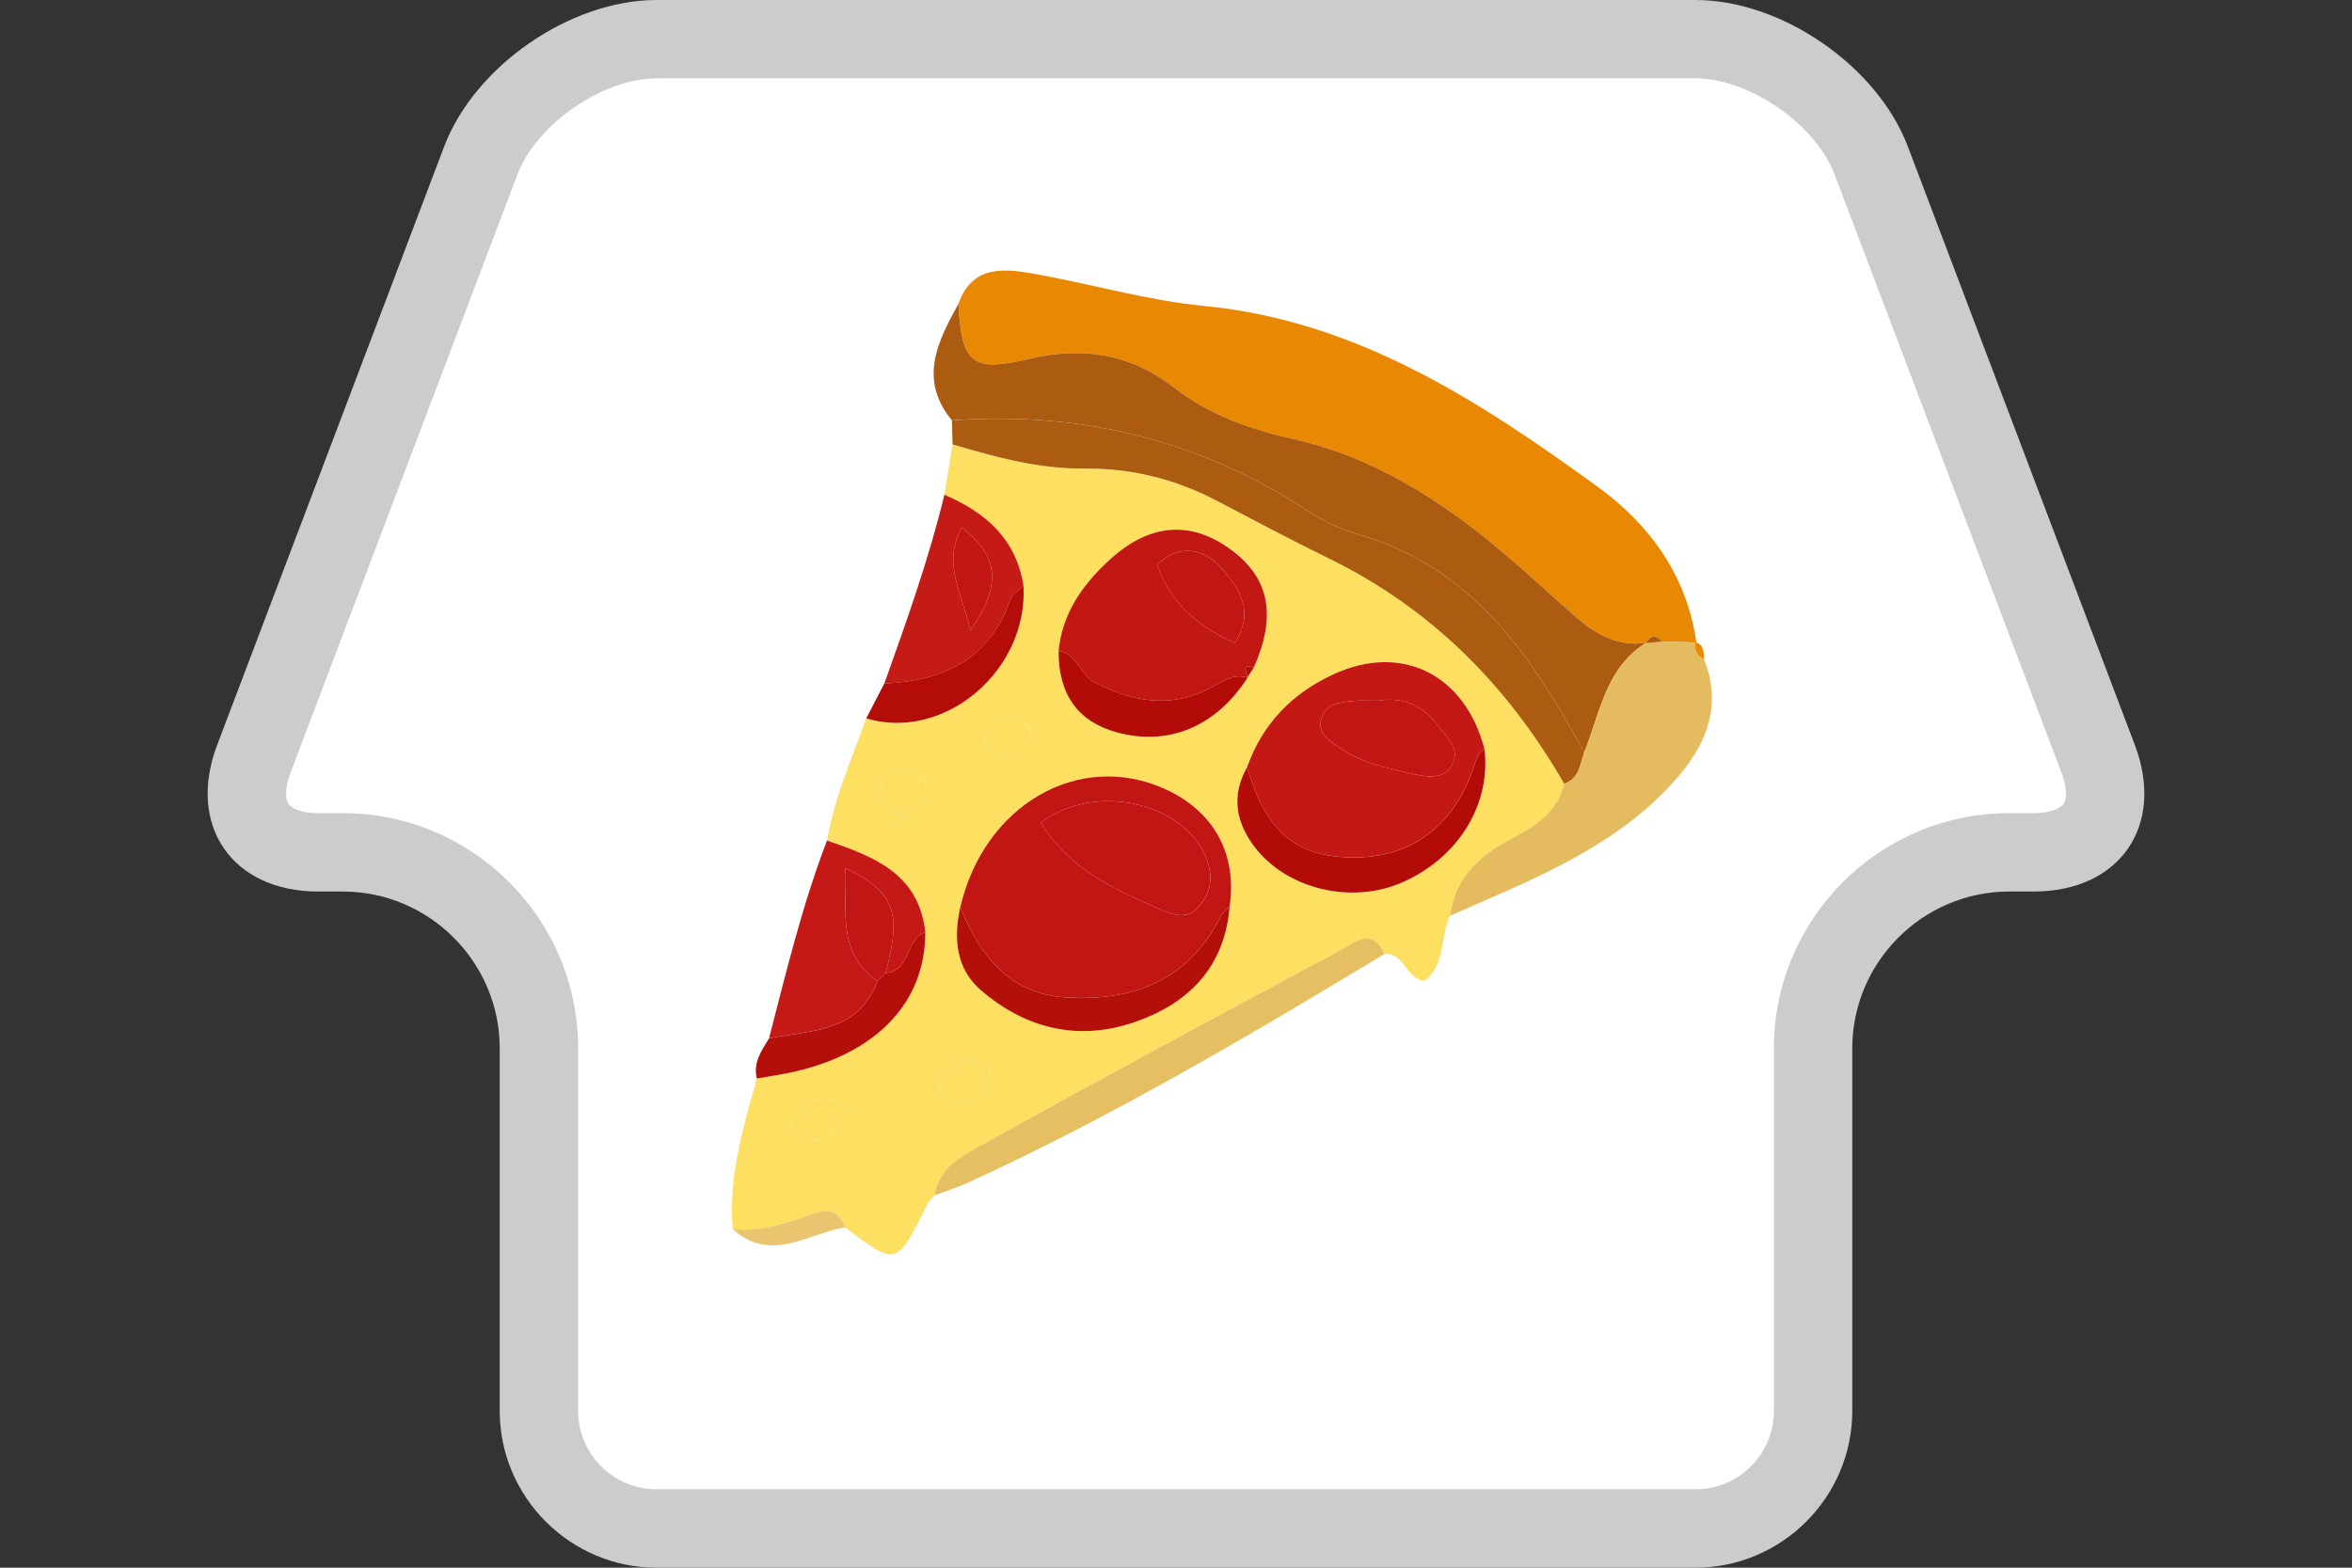 <?xml version="1.0" encoding="utf-8"?>
<!-- Generator: Adobe Illustrator 21.0.2, SVG Export Plug-In . SVG Version: 6.00 Build 0)  -->
<svg version="1.1" id="Layer_1" xmlns="http://www.w3.org/2000/svg" xmlns:xlink="http://www.w3.org/1999/xlink" x="0px" y="0px"
	 width="60px" height="40px" viewBox="0 0 60 40" enable-background="new 0 0 60 40" xml:space="preserve">
<rect x="0" y="0" width="60" height="40" fill="#333333" stroke="none"/>
<g>
	<path fill="#FFFFFF" d="M16.748,39c-1.654,0-3-1.346-3-3v-9.252c0-2.757-2.243-5-5-5h-0.626
		c-0.726,0-1.289-0.236-1.585-0.667c-0.297-0.43-0.318-1.04-0.061-1.719l5.79-15.268C12.901,2.417,14.954,1,16.748,1
		H43.252c1.794,0,3.847,1.417,4.483,3.095l5.79,15.268c0.257,0.679,0.234,1.289-0.062,1.72
		c-0.297,0.43-0.859,0.666-1.585,0.666h-0.626c-2.757,0-5,2.243-5,5V36c0,1.654-1.346,3-3,3H16.748z"/>
	<path fill="#CCCCCC" d="M43.252,2c1.371,0,3.062,1.167,3.548,2.449l5.79,15.268
		c0.157,0.414,0.126,0.688,0.051,0.796c-0.075,0.108-0.319,0.235-0.762,0.235h-0.626c-3.308,0-6,2.692-6,6V36
		c0,1.103-0.897,2-2,2H16.748c-1.103,0-2-0.897-2-2v-9.252c0-3.308-2.692-6-6-6h-0.626
		c-0.443,0-0.688-0.127-0.762-0.235c-0.075-0.108-0.106-0.382,0.051-0.796l5.79-15.268
		C13.686,3.167,15.377,2,16.748,2H43.252 M43.252,0H16.748c-2.2,0-4.638,1.683-5.418,3.74L5.54,19.008
		c-0.78,2.057,0.382,3.74,2.582,3.74h0.626c2.2,0,4,1.8,4,4V36c0,2.2,1.8,4,4,4h26.504c2.2,0,4-1.8,4-4v-9.252
		c0-2.2,1.8-4,4-4h0.626c2.2,0,3.362-1.683,2.582-3.74L48.67,3.74C47.89,1.683,45.452,0,43.252,0L43.252,0z"/>
</g>
<g>
	<path fill="#FDDF61" d="M36.993,23.365c-0.268,0.535-0.106,1.257-0.662,1.663c-0.478-0.071-0.51-0.724-1.012-0.688
		c-0.307-0.7-0.768-0.285-1.113-0.101c-3.021,1.613-6.038,3.236-9.031,4.902
		c-0.547,0.304-1.21,0.589-1.335,1.359c-0.065,0.08-0.149,0.15-0.193,0.24
		c-0.776,1.569-0.775,1.57-2.088,0.577c-0.24-0.638-0.701-0.379-1.093-0.246c-0.58,0.196-1.158,0.351-1.775,0.29
		c-0.116-1.333,0.267-2.584,0.615-3.842c0.338-0.061,0.679-0.107,1.012-0.186c2.095-0.498,3.291-1.794,3.287-3.549
		c-0.168-1.51-1.332-1.931-2.508-2.337c0.188-1.086,0.631-2.089,1-3.116c1.992,0.598,4.142-1.222,4.011-3.394
		c-0.192-1.198-0.978-1.869-2.017-2.314c0.069-0.428,0.138-0.856,0.207-1.284c1.096,0.323,2.196,0.627,3.35,0.616
		c1.2-0.012,2.326,0.265,3.39,0.821c0.951,0.497,1.897,1.004,2.861,1.474c2.608,1.272,4.557,3.239,6.002,5.747
		c-0.166,0.713-0.713,1.074-1.295,1.377C37.777,21.805,37.123,22.364,36.993,23.365z M31.815,17.292
		c0.056-0.084,0.112-0.169,0.168-0.253c0.58-1.297,0.413-2.251-0.519-2.968c-1.024-0.788-2.085-0.742-3.103,0.165
		c-0.712,0.635-1.258,1.381-1.357,2.379c-0.001,1.106,0.492,1.796,1.479,2.069c1.322,0.366,2.543-0.143,3.344-1.393
		L31.815,17.292z M31.813,19.576c-0.411,0.726-0.285,1.408,0.195,2.037c0.818,1.072,2.46,1.463,3.74,0.911
		c1.443-0.622,2.292-1.988,2.122-3.413c-0.494-1.896-2.099-2.707-3.839-1.913
		C32.977,17.679,32.208,18.455,31.813,19.576z M31.367,23.138c0.201-1.347-0.403-2.444-1.653-3.009
		c-2.191-0.99-4.617,0.416-5.217,3.022c-0.179,0.795-0.106,1.57,0.524,2.113
		c1.148,0.991,2.501,1.313,3.944,0.809C30.323,25.598,31.24,24.678,31.367,23.138z M23.923,27.829
		c0.526,0.495,0.927,0.419,1.262-0.073c0.198-0.291,0.096-0.529-0.213-0.658
		C24.291,26.812,24.206,27.402,23.923,27.829z M20.151,28.74c0.828,0.828,1.092,0.017,1.519-0.397
		C20.903,27.658,20.563,28.219,20.151,28.74z M23.615,20.178c0.024-0.35-0.244-0.49-0.503-0.536
		c-0.362-0.065-0.592,0.206-0.646,0.522c-0.054,0.316,0.225,0.539,0.483,0.579
		C23.302,20.798,23.468,20.483,23.615,20.178z M25.112,18.912c0.386,0.438,0.717,0.523,1.063,0.072
		c0.151-0.197,0.168-0.402-0.042-0.539C25.627,18.112,25.398,18.502,25.112,18.912z"/>
	<path fill="#E98803" d="M24.451,7.749c0.346-0.975,1.136-0.902,1.898-0.769c1.463,0.257,2.906,0.685,4.378,0.828
		c3.891,0.379,7.016,2.424,10.048,4.626c1.296,0.941,2.264,2.256,2.499,3.96c-0.295-0.009-0.59-0.018-0.885-0.027
		c-0.156-0.191-0.289-0.156-0.405,0.043l0.014-0.01c-0.714,0.106-1.28-0.208-1.793-0.655
		c-0.628-0.549-1.237-1.121-1.874-1.659c-1.586-1.338-3.326-2.439-5.356-2.891c-1.114-0.248-2.135-0.619-3.022-1.306
		c-1.138-0.88-2.356-1.055-3.723-0.728C24.794,9.505,24.526,9.263,24.451,7.749z"/>
	<path fill="#AC5C10" d="M24.451,7.749c0.075,1.514,0.343,1.756,1.779,1.412c1.367-0.327,2.585-0.152,3.723,0.728
		c0.887,0.686,1.908,1.058,3.022,1.306c2.03,0.452,3.77,1.552,5.356,2.891c0.637,0.538,1.246,1.11,1.874,1.659
		c0.513,0.448,1.079,0.761,1.793,0.655c-1.038,0.637-1.178,1.794-1.584,2.797c-1.337-2.46-2.857-4.72-5.743-5.556
		c-0.459-0.133-0.913-0.346-1.314-0.609c-2.768-1.816-5.799-2.541-9.074-2.308
		C23.423,9.68,23.92,8.714,24.451,7.749z"/>
	<path fill="#AC5C10" d="M24.283,10.725c3.275-0.234,6.306,0.492,9.074,2.308c0.401,0.263,0.855,0.476,1.314,0.609
		c2.887,0.836,4.406,3.096,5.743,5.556c-0.109,0.306-0.124,0.674-0.512,0.799
		c-1.445-2.508-3.394-4.474-6.002-5.747c-0.964-0.47-1.91-0.977-2.861-1.474
		c-1.064-0.557-2.19-0.833-3.39-0.821c-1.154,0.011-2.255-0.293-3.35-0.616
		C24.294,11.134,24.288,10.929,24.283,10.725z"/>
	<path fill="#E4BB5F" d="M39.902,19.996c0.388-0.124,0.403-0.492,0.512-0.799c0.407-1.002,0.546-2.159,1.585-2.797
		c0,0-0.014,0.01-0.014,0.009c0.135-0.014,0.27-0.028,0.405-0.043c0.295,0.009,0.59,0.018,0.885,0.027
		c0,0-0.027-0.009-0.027-0.009c-0.039,0.205,0.054,0.342,0.225,0.439c0.534,1.371-0.092,2.43-0.981,3.342
		c-1.532,1.572-3.549,2.336-5.499,3.199c0.13-1.002,0.784-1.56,1.614-1.992
		C39.189,21.07,39.735,20.709,39.902,19.996z"/>
	<path fill="#E6BF63" d="M23.841,30.5c0.125-0.77,0.788-1.055,1.335-1.359c2.993-1.665,6.01-3.288,9.031-4.902
		c0.345-0.184,0.805-0.599,1.113,0.101c-3.458,2.088-6.934,4.143-10.609,5.828
		C24.429,30.297,24.131,30.39,23.841,30.5z"/>
	<path fill="#C41916" d="M21.097,21.446c1.176,0.407,2.34,0.827,2.508,2.337c-0.512,0.175-0.371,0.999-1.016,1.041
		c0.422-1.529,0.236-2.07-1.022-2.673c0.046,1.079-0.234,2.146,0.814,2.883c-0.49,1.32-1.7,1.247-2.763,1.459
		C20.058,24.795,20.467,23.088,21.097,21.446z"/>
	<path fill="#C41B17" d="M24.092,12.623c1.039,0.445,1.825,1.115,2.017,2.314c-0.116,0.123-0.289,0.225-0.34,0.371
		c-0.536,1.541-1.725,2.061-3.211,2.135C23.127,15.854,23.694,14.266,24.092,12.623z M24.755,16.082
		c0.808-1.163,0.719-1.905-0.218-2.618C24.028,14.359,24.534,15.101,24.755,16.082z"/>
	<path fill="#B50F0B" d="M19.619,26.494c1.063-0.212,2.273-0.139,2.763-1.459c0.069-0.07,0.138-0.14,0.207-0.21
		c0.645-0.042,0.504-0.866,1.016-1.041c0.005,1.755-1.191,3.051-3.287,3.549c-0.333,0.079-0.675,0.125-1.012,0.186
		C19.209,27.114,19.424,26.807,19.619,26.494z"/>
	<path fill="#B30C09" d="M22.558,17.442c1.486-0.073,2.674-0.594,3.211-2.135c0.051-0.146,0.224-0.249,0.34-0.371
		c0.13,2.172-2.02,3.991-4.011,3.394C22.251,18.035,22.404,17.738,22.558,17.442z"/>
	<path fill="#E9C56F" d="M18.691,31.36c0.617,0.062,1.195-0.094,1.775-0.29c0.393-0.133,0.854-0.392,1.093,0.246
		C20.606,31.471,19.661,32.244,18.691,31.36z"/>
	<path fill="#E98803" d="M43.473,16.824c-0.171-0.096-0.263-0.233-0.225-0.439
		C43.477,16.451,43.459,16.646,43.473,16.824z"/>
	<path fill="#C21614" d="M24.497,23.151c0.6-2.607,3.026-4.012,5.217-3.022c1.251,0.565,1.854,1.662,1.653,3.009
		c-0.073,0.073-0.171,0.133-0.215,0.221c-0.827,1.666-2.259,2.199-3.976,2.089
		C25.755,25.357,25,24.382,24.497,23.151z M26.55,20.99c0.732,1.183,1.855,1.687,2.986,2.186
		c0.363,0.16,0.735,0.316,1.042-0.038c0.277-0.32,0.382-0.678,0.228-1.15
		C30.33,20.526,27.986,19.907,26.55,20.99z"/>
	<path fill="#C31814" d="M31.813,19.576c0.395-1.12,1.165-1.897,2.218-2.378c1.739-0.794,3.345,0.017,3.838,1.913
		c-0.159,0.097-0.207,0.25-0.263,0.423c-0.495,1.535-1.616,2.368-3.128,2.344
		C33.042,21.856,32.292,21.207,31.813,19.576z M35.145,17.879c-0.239,0-0.412-0.011-0.584,0.002
		c-0.348,0.026-0.742,0.068-0.853,0.45c-0.119,0.412,0.253,0.599,0.536,0.791
		c0.525,0.358,1.143,0.472,1.741,0.611c0.354,0.082,0.824,0.187,1.046-0.199c0.253-0.44-0.149-0.749-0.397-1.071
		C36.233,17.938,35.703,17.784,35.145,17.879z"/>
	<path fill="#C21814" d="M27.003,16.615c0.099-0.999,0.645-1.744,1.357-2.379c1.018-0.907,2.079-0.953,3.103-0.165
		c0.932,0.718,1.099,1.671,0.519,2.968c-0.382-0.136-0.128,0.158-0.168,0.253c0,0,0.012-0.001,0.011-0.002
		c-0.375-0.114-0.642,0.104-0.952,0.267c-1.004,0.527-1.988,0.353-2.959-0.152
		C27.54,17.21,27.482,16.669,27.003,16.615z M31.494,16.404c0.545-0.816,0.085-1.427-0.335-1.905
		c-0.42-0.478-1.037-0.655-1.643-0.094C29.856,15.352,30.498,15.96,31.494,16.404z"/>
	<path fill="#B30C08" d="M31.813,19.576c0.479,1.632,1.23,2.28,2.666,2.303c1.512,0.024,2.634-0.809,3.128-2.344
		c0.056-0.173,0.104-0.327,0.263-0.423c0.17,1.425-0.679,2.791-2.122,3.413
		c-1.28,0.552-2.922,0.161-3.74-0.911C31.528,20.984,31.402,20.301,31.813,19.576z"/>
	<path fill="#B4100A" d="M24.497,23.151c0.503,1.231,1.257,2.206,2.68,2.297c1.717,0.11,3.149-0.423,3.976-2.089
		c0.044-0.088,0.142-0.148,0.215-0.221c-0.127,1.541-1.044,2.46-2.403,2.935
		c-1.443,0.505-2.796,0.182-3.944-0.809C24.391,24.721,24.317,23.946,24.497,23.151z"/>
	<path fill="#B30B08" d="M27.003,16.615c0.479,0.054,0.537,0.595,0.912,0.79c0.971,0.505,1.955,0.679,2.959,0.152
		c0.31-0.163,0.577-0.381,0.952-0.267c-0.801,1.251-2.022,1.76-3.344,1.394
		C27.496,18.411,27.003,17.721,27.003,16.615z"/>
	<path fill="#FDDF61" d="M23.923,27.829c0.282-0.426,0.368-1.016,1.049-0.731c0.309,0.13,0.411,0.367,0.213,0.658
		C24.85,28.248,24.449,28.324,23.923,27.829z"/>
	<path fill="#FDDF61" d="M20.151,28.74c0.412-0.521,0.753-1.082,1.519-0.397
		C21.242,28.757,20.979,29.568,20.151,28.74z"/>
	<path fill="#FDDF61" d="M23.615,20.178c-0.147,0.305-0.313,0.62-0.666,0.565c-0.258-0.04-0.537-0.263-0.483-0.579
		c0.054-0.316,0.284-0.587,0.646-0.522C23.37,19.689,23.639,19.828,23.615,20.178z"/>
	<path fill="#FDDF61" d="M25.112,18.912c0.286-0.411,0.515-0.8,1.021-0.468c0.209,0.137,0.192,0.343,0.042,0.539
		C25.828,19.436,25.498,19.35,25.112,18.912z"/>
	<path fill="#B30B08" d="M31.815,17.292c0.04-0.095-0.214-0.389,0.168-0.253
		C31.927,17.123,31.871,17.208,31.815,17.292z"/>
	<path fill="#AC5C10" d="M42.39,16.368c-0.135,0.014-0.27,0.028-0.405,0.043
		C42.101,16.212,42.234,16.177,42.39,16.368z"/>
	<path fill="#C21614" d="M22.589,24.825c-0.069,0.07-0.138,0.14-0.207,0.21c-1.048-0.737-0.768-1.804-0.814-2.883
		C22.825,22.755,23.011,23.296,22.589,24.825z"/>
	<path fill="#C21614" d="M24.755,16.082c-0.221-0.981-0.727-1.722-0.218-2.618
		C25.474,14.177,25.562,14.919,24.755,16.082z"/>
	<path fill="#C21614" d="M26.55,20.99c1.436-1.083,3.78-0.463,4.255,0.997c0.154,0.472,0.05,0.83-0.228,1.15
		c-0.307,0.354-0.678,0.199-1.042,0.038C28.405,22.677,27.282,22.173,26.55,20.99z"/>
	<path fill="#C21614" d="M35.145,17.879c0.558-0.095,1.087,0.059,1.49,0.584c0.247,0.323,0.649,0.631,0.397,1.071
		c-0.222,0.385-0.692,0.28-1.046,0.199c-0.598-0.138-1.215-0.252-1.741-0.611c-0.283-0.193-0.655-0.38-0.536-0.791
		c0.111-0.382,0.504-0.423,0.853-0.45C34.733,17.869,34.906,17.879,35.145,17.879z"/>
	<path fill="#C21614" d="M31.494,16.404c-0.996-0.445-1.638-1.052-1.978-1.998c0.607-0.562,1.223-0.384,1.643,0.094
		C31.579,14.978,32.039,15.589,31.494,16.404z"/>
</g>
</svg>
